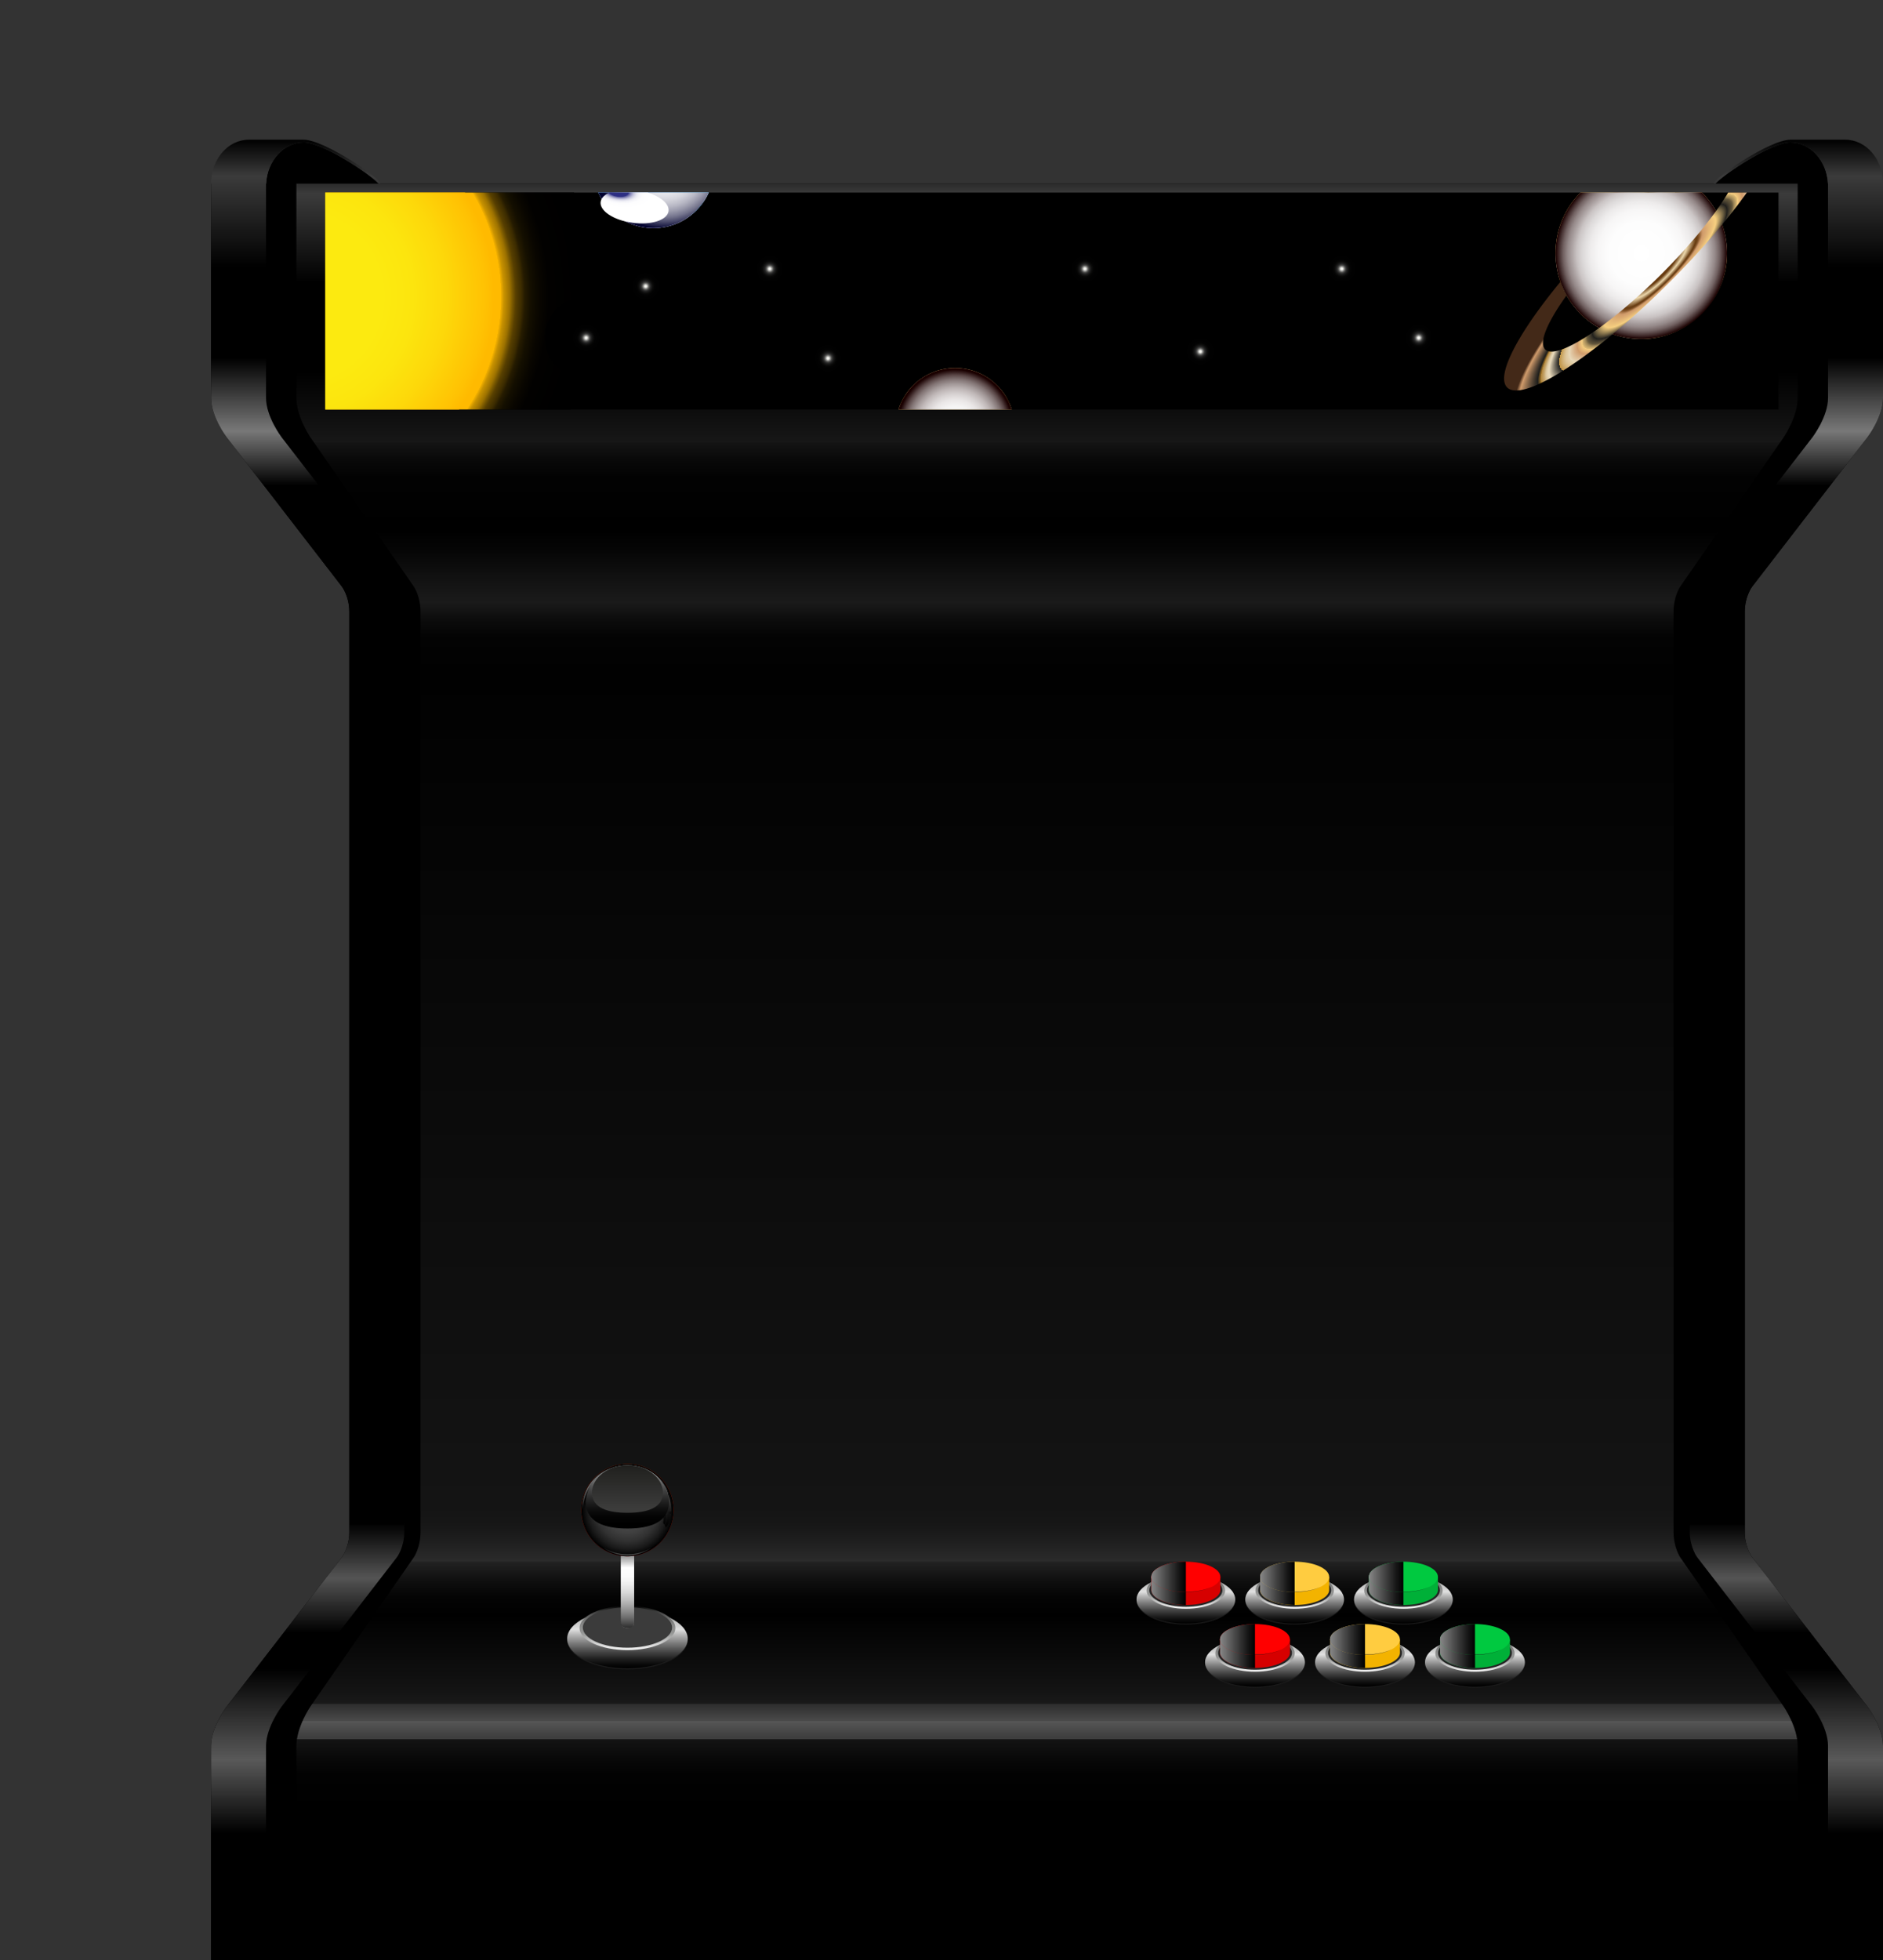 <svg xmlns="http://www.w3.org/2000/svg" xmlns:xlink="http://www.w3.org/1999/xlink" viewBox="0 0 2586.99 2691.84"><rect x="0" y="0" width="2586.99" height="2691.84" fill="#333333" stroke="none"/><defs><style>.cls-1{isolation:isolate;}.cls-2{fill:url(#linear-gradient);}.cls-3{fill:url(#linear-gradient-2);}.cls-4{fill:url(#linear-gradient-3);}.cls-5{clip-path:url(#clip-path);}.cls-6{fill:url(#linear-gradient-4);}.cls-10,.cls-13,.cls-14,.cls-15,.cls-68,.cls-7,.cls-8{mix-blend-mode:multiply;}.cls-7{fill:url(#radial-gradient);}.cls-8{fill:url(#radial-gradient-2);}.cls-9{fill:url(#linear-gradient-5);}.cls-10{fill:url(#radial-gradient-3);}.cls-11{fill:url(#radial-gradient-4);}.cls-12{fill:url(#linear-gradient-6);}.cls-13{fill:url(#linear-gradient-7);}.cls-14{fill:url(#radial-gradient-5);}.cls-15{fill:url(#radial-gradient-6);}.cls-16,.cls-31,.cls-33,.cls-34,.cls-38,.cls-40,.cls-41,.cls-45,.cls-47,.cls-48,.cls-51,.cls-52,.cls-53,.cls-56,.cls-57,.cls-58,.cls-61,.cls-62,.cls-63,.cls-71,.cls-72,.cls-73,.cls-82,.cls-83,.cls-84,.cls-85{mix-blend-mode:screen;}.cls-16{fill:url(#radial-gradient-7);}.cls-17{fill:url(#radial-gradient-8);}.cls-18{fill:url(#radial-gradient-9);}.cls-19{fill:url(#radial-gradient-10);}.cls-20{fill:url(#radial-gradient-11);}.cls-21{fill:url(#radial-gradient-12);}.cls-22{fill:url(#radial-gradient-13);}.cls-23{fill:url(#radial-gradient-14);}.cls-24{fill:url(#radial-gradient-15);}.cls-25{fill:url(#radial-gradient-16);}.cls-26{fill:#1c1c1c;}.cls-27{fill:url(#linear-gradient-8);}.cls-28{fill:url(#linear-gradient-9);}.cls-29{fill:#242424;}.cls-30{fill:#00b038;}.cls-31{fill:url(#linear-gradient-10);}.cls-32{fill:#00c940;}.cls-33{fill:url(#linear-gradient-11);}.cls-34{fill:url(#linear-gradient-12);}.cls-35{fill:url(#linear-gradient-13);}.cls-36{fill:url(#linear-gradient-14);}.cls-37{fill:#f3b300;}.cls-38{fill:url(#linear-gradient-15);}.cls-39{fill:#ffcc40;}.cls-40{fill:url(#linear-gradient-16);}.cls-41{fill:url(#linear-gradient-17);}.cls-42{fill:url(#linear-gradient-18);}.cls-43{fill:url(#linear-gradient-19);}.cls-44{fill:#d60000;}.cls-45{fill:url(#linear-gradient-20);}.cls-46{fill:red;}.cls-47{fill:url(#linear-gradient-21);}.cls-48{fill:url(#linear-gradient-22);}.cls-49{fill:url(#linear-gradient-23);}.cls-50{fill:url(#linear-gradient-24);}.cls-51{fill:url(#linear-gradient-25);}.cls-52{fill:url(#linear-gradient-26);}.cls-53{fill:url(#linear-gradient-27);}.cls-54{fill:url(#linear-gradient-28);}.cls-55{fill:url(#linear-gradient-29);}.cls-56{fill:url(#linear-gradient-30);}.cls-57{fill:url(#linear-gradient-31);}.cls-58{fill:url(#linear-gradient-32);}.cls-59{fill:url(#linear-gradient-33);}.cls-60{fill:url(#linear-gradient-34);}.cls-61{fill:url(#linear-gradient-35);}.cls-62{fill:url(#linear-gradient-36);}.cls-63{fill:url(#linear-gradient-37);}.cls-64{fill:url(#linear-gradient-38);}.cls-65{fill:url(#linear-gradient-39);}.cls-66{fill:#3b3b3b;}.cls-67{fill:url(#linear-gradient-40);}.cls-68{fill:url(#linear-gradient-41);}.cls-69{fill:url(#linear-gradient-42);}.cls-70{mix-blend-mode:overlay;fill:url(#radial-gradient-17);}.cls-71{fill:url(#radial-gradient-18);}.cls-72{fill:url(#radial-gradient-19);}.cls-74{fill:url(#linear-gradient-43);}.cls-75{fill:url(#linear-gradient-44);}.cls-76{fill:url(#linear-gradient-45);}.cls-77{fill:url(#linear-gradient-46);}.cls-78{fill:url(#linear-gradient-47);}.cls-79{fill:url(#linear-gradient-48);}.cls-80{fill:url(#linear-gradient-49);}.cls-81{fill:url(#linear-gradient-50);}.cls-82{fill:url(#radial-gradient-20);}.cls-83{fill:url(#radial-gradient-21);}.cls-84{fill:url(#linear-gradient-51);}.cls-85{fill:url(#linear-gradient-52);}</style><linearGradient id="linear-gradient" x1="132.7" y1="2499.97" x2="132.7" gradientUnits="userSpaceOnUse"><stop offset="0.07"/><stop offset="0.11" stop-color="#595959"/><stop offset="0.16"/><stop offset="0.18"/><stop offset="0.21" stop-color="#545454"/><stop offset="0.24"/><stop offset="0.81"/><stop offset="0.84" stop-color="#787878"/><stop offset="0.88"/><stop offset="0.93"/><stop offset="0.98" stop-color="#3b3b3b"/><stop offset="1"/></linearGradient><linearGradient id="linear-gradient-2" x1="2164.29" y1="2499.97" x2="2164.29" xlink:href="#linear-gradient"/><linearGradient id="linear-gradient-3" x1="1148.5" y1="2464.72" x2="1148.5" y2="25.02" gradientUnits="userSpaceOnUse"><stop offset="0.07"/><stop offset="0.09" stop-color="#020202"/><stop offset="0.1" stop-color="#090909"/><stop offset="0.11" stop-color="#141414"/><stop offset="0.11" stop-color="#252525"/><stop offset="0.11" stop-color="#3b3b3b"/><stop offset="0.12" stop-color="#565656"/><stop offset="0.12" stop-color="#595959"/><stop offset="0.12" stop-color="#4b4b4b"/><stop offset="0.13" stop-color="#2c2c2c"/><stop offset="0.13" stop-color="#191919"/><stop offset="0.14" stop-color="#121212"/><stop offset="0.18"/><stop offset="0.19" stop-color="#040404"/><stop offset="0.2" stop-color="#101010"/><stop offset="0.21" stop-color="#232323"/><stop offset="0.21" stop-color="#2b2b2b"/><stop offset="0.22" stop-color="#202020"/><stop offset="0.23" stop-color="#171717"/><stop offset="0.24" stop-color="#141414"/><stop offset="0.71" stop-color="#010101"/><stop offset="0.73" stop-color="#030303"/><stop offset="0.74" stop-color="#0c0c0c"/><stop offset="0.75" stop-color="#1a1a1a"/><stop offset="0.76" stop-color="#141414"/><stop offset="0.78" stop-color="#050505"/><stop offset="0.79"/><stop offset="0.82" stop-color="#020202"/><stop offset="0.83" stop-color="#090909"/><stop offset="0.84" stop-color="#141414"/><stop offset="0.84" stop-color="#171717"/><stop offset="0.88"/><stop offset="0.93"/><stop offset="0.98" stop-color="#3b3b3b"/><stop offset="1"/></linearGradient><clipPath id="clip-path" transform="translate(289.99 191.87)"><rect x="156.87" y="72.57" width="1996.54" height="297.85"/></clipPath><linearGradient id="linear-gradient-4" x1="1022.24" y1="476.6" x2="1022.24" y2="313.43" gradientUnits="userSpaceOnUse"><stop offset="0"/><stop offset="0.12" stop-color="#f6cf80"/><stop offset="0.16" stop-color="#a67727"/><stop offset="0.18" stop-color="#ae8030"/><stop offset="0.2" stop-color="#c49848"/><stop offset="0.23" stop-color="#e7bf70"/><stop offset="0.24" stop-color="#f6cf80"/><stop offset="0.35" stop-color="#d09b6b"/><stop offset="0.47" stop-color="#f6cf80"/><stop offset="0.55" stop-color="#d09b6b"/><stop offset="0.61" stop-color="#bf9343"/><stop offset="0.68" stop-color="#f6cf80"/><stop offset="0.72" stop-color="#a67727"/><stop offset="0.79" stop-color="#f6cf80"/><stop offset="0.88" stop-color="#d09b6b"/><stop offset="1" stop-color="#f6cf80"/></linearGradient><radialGradient id="radial-gradient" cx="1022.24" cy="395.02" r="81.59" gradientUnits="userSpaceOnUse"><stop offset="0" stop-color="#fff"/><stop offset="0.23" stop-color="#fdfdfd"/><stop offset="0.36" stop-color="#f5f4f4"/><stop offset="0.47" stop-color="#e9e6e6"/><stop offset="0.56" stop-color="#d7d2d2"/><stop offset="0.65" stop-color="#c0b8b8"/><stop offset="0.73" stop-color="#a39999"/><stop offset="0.81" stop-color="#817373"/><stop offset="0.88" stop-color="#5a4747"/><stop offset="0.94" stop-color="#2e1717"/><stop offset="0.97" stop-color="#1a0000"/></radialGradient><radialGradient id="radial-gradient-2" cx="1255.9" cy="-3733.07" r="46.05" gradientTransform="matrix(1, -0.05, 0.02, 0.48, -108.89, 2268.89)" gradientUnits="userSpaceOnUse"><stop offset="0.3" stop-color="#916300"/><stop offset="0.31" stop-color="#956909"/><stop offset="0.34" stop-color="#a98537"/><stop offset="0.37" stop-color="#bb9f62"/><stop offset="0.4" stop-color="#ccb688"/><stop offset="0.44" stop-color="#dacaa8"/><stop offset="0.48" stop-color="#e5dbc4"/><stop offset="0.53" stop-color="#efe8da"/><stop offset="0.58" stop-color="#f6f2eb"/><stop offset="0.65" stop-color="#fbfaf6"/><stop offset="0.74" stop-color="#fefefd"/><stop offset="1" stop-color="#fff"/></radialGradient><linearGradient id="linear-gradient-5" x1="3792.66" y1="4590.28" x2="3792.66" y2="4354.56" gradientTransform="translate(-3879.31 -324.84) rotate(-45)" gradientUnits="userSpaceOnUse"><stop offset="0"/><stop offset="0.1" stop-color="#f6cf80"/><stop offset="0.16" stop-color="#ecd7ac"/><stop offset="0.22" stop-color="#e8d9ba"/><stop offset="0.23" stop-color="#e5d2b1"/><stop offset="0.24" stop-color="#debf99"/><stop offset="0.26" stop-color="#d2a071"/><stop offset="0.26" stop-color="#d09b6b"/><stop offset="0.34" stop-color="#f6cf80"/><stop offset="0.41" stop-color="#e8d9ba"/><stop offset="0.42" stop-color="#ead7b1"/><stop offset="0.45" stop-color="#f0d399"/><stop offset="0.47" stop-color="#f6cf80"/><stop offset="0.5" stop-color="#d09b6b"/><stop offset="0.55" stop-color="#e8d9ba"/><stop offset="0.55" stop-color="#e5d4b1"/><stop offset="0.57" stop-color="#ddc599"/><stop offset="0.59" stop-color="#cfae71"/><stop offset="0.61" stop-color="#bf9343"/><stop offset="0.61" stop-color="#f6cf80"/><stop offset="0.67" stop-color="#e8d9ba"/><stop offset="0.68" stop-color="#e4d3b1"/><stop offset="0.69" stop-color="#d9c399"/><stop offset="0.7" stop-color="#c7a871"/><stop offset="0.72" stop-color="#af843a"/><stop offset="0.72" stop-color="#a67727"/><stop offset="0.74" stop-color="#f6cf80"/><stop offset="0.8" stop-color="#e8d9ba"/><stop offset="0.81" stop-color="#e5d2b1"/><stop offset="0.83" stop-color="#debf99"/><stop offset="0.85" stop-color="#d2a071"/><stop offset="0.85" stop-color="#d09b6b"/><stop offset="0.88" stop-color="#f6cf80"/></linearGradient><radialGradient id="radial-gradient-3" cx="3792.66" cy="4472.42" r="117.86" gradientTransform="translate(-3879.31 -324.84) rotate(-45)" gradientUnits="userSpaceOnUse"><stop offset="0" stop-color="#fff"/><stop offset="0.37" stop-color="#fdfdfd"/><stop offset="0.51" stop-color="#f7f6f6"/><stop offset="0.6" stop-color="#edebeb"/><stop offset="0.68" stop-color="#dddada"/><stop offset="0.75" stop-color="#cac4c4"/><stop offset="0.8" stop-color="#b1a8a8"/><stop offset="0.86" stop-color="#948888"/><stop offset="0.91" stop-color="#726262"/><stop offset="0.95" stop-color="#4b3737"/><stop offset="0.99" stop-color="#220909"/><stop offset="1" stop-color="#1a0000"/></radialGradient><radialGradient id="radial-gradient-4" cx="3792.66" cy="42821.19" r="312.25" gradientTransform="translate(-7655.78 -4101.32) rotate(-45) scale(1 0.23)" gradientUnits="userSpaceOnUse"><stop offset="0.1" stop-color="#683c11"/><stop offset="0.16" stop-color="#ecd7ac"/><stop offset="0.22" stop-color="#683c11"/><stop offset="0.23" stop-color="#714419"/><stop offset="0.24" stop-color="#895a2e"/><stop offset="0.25" stop-color="#b17e50"/><stop offset="0.26" stop-color="#d09b6b"/><stop offset="0.34" stop-color="#f6cf80"/><stop offset="0.41" stop-color="#1d1d1b"/><stop offset="0.41" stop-color="#26241f"/><stop offset="0.42" stop-color="#3e382b"/><stop offset="0.44" stop-color="#66593d"/><stop offset="0.45" stop-color="#9d8657"/><stop offset="0.47" stop-color="#e3bf77"/><stop offset="0.47" stop-color="#f6cf80"/><stop offset="0.5" stop-color="#d09b6b"/><stop offset="0.55" stop-color="#e8d9ba"/><stop offset="0.55" stop-color="#e5d4b1"/><stop offset="0.57" stop-color="#ddc599"/><stop offset="0.59" stop-color="#cfae71"/><stop offset="0.61" stop-color="#bf9343"/><stop offset="0.61" stop-color="#1d1d1b"/><stop offset="0.67" stop-color="#e8d9ba"/><stop offset="0.68" stop-color="#e4d3b1"/><stop offset="0.69" stop-color="#d9c399"/><stop offset="0.7" stop-color="#c7a871"/><stop offset="0.72" stop-color="#af843a"/><stop offset="0.72" stop-color="#a67727"/><stop offset="0.74" stop-color="#1d1d1b"/><stop offset="0.85" stop-color="#d09b6b"/><stop offset="0.88" stop-color="#432918"/></radialGradient><linearGradient id="linear-gradient-6" x1="524.44" y1="37.96" x2="691.24" y2="37.96" gradientUnits="userSpaceOnUse"><stop offset="0" stop-color="#94ceeb"/><stop offset="0.16" stop-color="#946beb"/><stop offset="1" stop-color="#7dc3ff"/></linearGradient><linearGradient id="linear-gradient-7" x1="607.84" y1="121.35" x2="607.84" y2="-45.44" gradientUnits="userSpaceOnUse"><stop offset="0.08" stop-color="#fff"/><stop offset="0.18" stop-color="#009fe3"/><stop offset="0.24" stop-color="#fff"/><stop offset="0.34" stop-color="#009fe3"/><stop offset="0.39" stop-color="#fff"/><stop offset="0.44" stop-color="#009fe3"/><stop offset="0.51" stop-color="#fff"/><stop offset="0.61" stop-color="#009fe3"/><stop offset="0.68" stop-color="#fff"/><stop offset="0.76" stop-color="#009fe3"/><stop offset="0.84" stop-color="#fff"/><stop offset="0.9" stop-color="#009fe3"/><stop offset="1" stop-color="#7dc3ff"/></linearGradient><radialGradient id="radial-gradient-5" cx="622.19" cy="30.13" r="92.35" gradientUnits="userSpaceOnUse"><stop offset="0" stop-color="#fff"/><stop offset="0.24" stop-color="#fdfdfd"/><stop offset="0.37" stop-color="#f4f4f6"/><stop offset="0.48" stop-color="#e6e6eb"/><stop offset="0.58" stop-color="#d2d2da"/><stop offset="0.67" stop-color="#b8b8c5"/><stop offset="0.75" stop-color="#9999ab"/><stop offset="0.83" stop-color="#73738c"/><stop offset="0.9" stop-color="#474768"/><stop offset="0.97" stop-color="#171741"/><stop offset="1" stop-color="#00002e"/></radialGradient><radialGradient id="radial-gradient-6" cx="-81.56" cy="-4641.83" r="47.08" gradientTransform="matrix(0.99, 0.14, -0.06, 0.48, 361.41, 2310.36)" gradientUnits="userSpaceOnUse"><stop offset="0.3" stop-color="#2d2e83"/><stop offset="0.31" stop-color="#393a8a"/><stop offset="0.34" stop-color="#6263a2"/><stop offset="0.38" stop-color="#8889b9"/><stop offset="0.42" stop-color="#a8a9cc"/><stop offset="0.46" stop-color="#c4c4dc"/><stop offset="0.51" stop-color="#dadae9"/><stop offset="0.56" stop-color="#ebebf3"/><stop offset="0.63" stop-color="#f6f6fa"/><stop offset="0.73" stop-color="#fdfdfe"/><stop offset="1" stop-color="#fff"/></radialGradient><radialGradient id="radial-gradient-7" cx="117.23" cy="215.35" r="407.22" gradientTransform="translate(186.61 -19.82) rotate(45)" gradientUnits="userSpaceOnUse"><stop offset="0.69" stop-color="#ffba00"/><stop offset="0.69" stop-color="#f6b300"/><stop offset="0.7" stop-color="#c89200"/><stop offset="0.72" stop-color="#9d7200"/><stop offset="0.73" stop-color="#775700"/><stop offset="0.74" stop-color="#573f00"/><stop offset="0.76" stop-color="#3b2b00"/><stop offset="0.77" stop-color="#251b00"/><stop offset="0.79" stop-color="#140f00"/><stop offset="0.82" stop-color="#090600"/><stop offset="0.85" stop-color="#020100"/><stop offset="0.95"/></radialGradient><radialGradient id="radial-gradient-8" cx="117.23" cy="215.34" r="271.99" gradientTransform="translate(186.61 -19.82) rotate(45)" gradientUnits="userSpaceOnUse"><stop offset="0.43" stop-color="#fcea10"/><stop offset="0.59" stop-color="#fce50e"/><stop offset="0.76" stop-color="#fdd80a"/><stop offset="0.95" stop-color="#ffc203"/><stop offset="1" stop-color="#ffba00"/></radialGradient><radialGradient id="radial-gradient-9" cx="515.28" cy="272.1" r="56.75" gradientUnits="userSpaceOnUse"><stop offset="0.02" stop-color="#f2f2ed"/><stop offset="0.04" stop-color="#c6c6c2"/><stop offset="0.05" stop-color="#9d9d9a"/><stop offset="0.07" stop-color="#777775"/><stop offset="0.08" stop-color="#575755"/><stop offset="0.1" stop-color="#3b3b3a"/><stop offset="0.12" stop-color="#252525"/><stop offset="0.15" stop-color="#141414"/><stop offset="0.18" stop-color="#090908"/><stop offset="0.22" stop-color="#020202"/><stop offset="0.35"/></radialGradient><radialGradient id="radial-gradient-10" cx="1200.57" cy="177.33" r="56.75" xlink:href="#radial-gradient-9"/><radialGradient id="radial-gradient-11" cx="1553.44" cy="177.33" r="56.76" xlink:href="#radial-gradient-9"/><radialGradient id="radial-gradient-12" cx="847.69" cy="300.07" r="56.75" gradientTransform="translate(949.31 -593.41) rotate(77)" xlink:href="#radial-gradient-9"/><radialGradient id="radial-gradient-13" cx="1359.1" cy="290.84" r="56.75" xlink:href="#radial-gradient-9"/><radialGradient id="radial-gradient-14" cx="767.58" cy="177.33" r="56.75" xlink:href="#radial-gradient-9"/><radialGradient id="radial-gradient-15" cx="597.11" cy="201.19" r="56.75" gradientTransform="translate(663.94 -425.35) rotate(77.47)" xlink:href="#radial-gradient-9"/><radialGradient id="radial-gradient-16" cx="1659.13" cy="272.1" r="56.75" xlink:href="#radial-gradient-9"/><linearGradient id="linear-gradient-8" x1="1638.1" y1="2037.85" x2="1638.1" y2="1971.33" gradientUnits="userSpaceOnUse"><stop offset="0"/><stop offset="0.06" stop-color="#080808"/><stop offset="0.16" stop-color="#1f1f1f"/><stop offset="0.28" stop-color="#454545"/><stop offset="0.42" stop-color="#797979"/><stop offset="0.58" stop-color="#bbb"/><stop offset="0.66" stop-color="#e0e0e0"/><stop offset="1" stop-color="#939493"/></linearGradient><linearGradient id="linear-gradient-9" x1="1638.1" y1="2017.32" x2="1638.1" y2="1967.6" gradientUnits="userSpaceOnUse"><stop offset="0" stop-color="#f6f6f6"/><stop offset="0.39" stop-color="#939493"/><stop offset="0.5" stop-color="#8f908f"/><stop offset="0.6" stop-color="#848584"/><stop offset="0.7" stop-color="#717271"/><stop offset="0.79" stop-color="#575757"/><stop offset="0.89" stop-color="#343534"/><stop offset="0.98" stop-color="#0b0b0b"/><stop offset="1"/></linearGradient><linearGradient id="linear-gradient-10" x1="1590.68" y1="1991.31" x2="1638.11" y2="1991.31" gradientUnits="userSpaceOnUse"><stop offset="0" stop-color="#878787"/><stop offset="0.42" stop-color="#494949"/><stop offset="0.81" stop-color="#141414"/><stop offset="1"/></linearGradient><linearGradient id="linear-gradient-11" x1="1590.68" y1="1976.93" x2="1674.18" y2="1976.93" gradientUnits="userSpaceOnUse"><stop offset="0" stop-color="#878787"/><stop offset="0.39" stop-color="#1d1d1b"/><stop offset="0.62" stop-color="#191918"/><stop offset="0.84" stop-color="#0e0e0d"/><stop offset="1"/></linearGradient><linearGradient id="linear-gradient-12" x1="1590.68" y1="1973.51" x2="1638.11" y2="1973.51" xlink:href="#linear-gradient-10"/><linearGradient id="linear-gradient-13" x1="1488.67" y1="2037.85" x2="1488.67" y2="1971.33" xlink:href="#linear-gradient-8"/><linearGradient id="linear-gradient-14" x1="1488.67" y1="2017.32" x2="1488.67" y2="1967.6" xlink:href="#linear-gradient-9"/><linearGradient id="linear-gradient-15" x1="1441.25" y1="1991.31" x2="1488.68" y2="1991.31" xlink:href="#linear-gradient-10"/><linearGradient id="linear-gradient-16" x1="1441.25" y1="1976.93" x2="1524.75" y2="1976.93" xlink:href="#linear-gradient-11"/><linearGradient id="linear-gradient-17" x1="1441.25" y1="1973.51" x2="1488.68" y2="1973.51" xlink:href="#linear-gradient-10"/><linearGradient id="linear-gradient-18" x1="1339.25" y1="2037.85" x2="1339.25" y2="1971.33" xlink:href="#linear-gradient-8"/><linearGradient id="linear-gradient-19" x1="1339.24" y1="2017.32" x2="1339.24" y2="1967.6" xlink:href="#linear-gradient-9"/><linearGradient id="linear-gradient-20" x1="1291.82" y1="1991.31" x2="1339.25" y2="1991.31" xlink:href="#linear-gradient-10"/><linearGradient id="linear-gradient-21" x1="1291.82" y1="1976.93" x2="1375.33" y2="1976.93" xlink:href="#linear-gradient-11"/><linearGradient id="linear-gradient-22" x1="1291.82" y1="1973.51" x2="1339.25" y2="1973.51" xlink:href="#linear-gradient-10"/><linearGradient id="linear-gradient-23" x1="1736.45" y1="2124.52" x2="1736.45" y2="2057.24" xlink:href="#linear-gradient-8"/><linearGradient id="linear-gradient-24" x1="2026.44" y1="2295.62" x2="2026.44" y2="2245.34" xlink:href="#linear-gradient-9"/><linearGradient id="linear-gradient-25" x1="1688.49" y1="2077.45" x2="1736.45" y2="2077.45" xlink:href="#linear-gradient-10"/><linearGradient id="linear-gradient-26" x1="1688.49" y1="2062.9" x2="1772.94" y2="2062.9" xlink:href="#linear-gradient-11"/><linearGradient id="linear-gradient-27" x1="1688.49" y1="2059.44" x2="1736.45" y2="2059.44" xlink:href="#linear-gradient-10"/><linearGradient id="linear-gradient-28" x1="1585.32" y1="2124.52" x2="1585.32" y2="2057.24" xlink:href="#linear-gradient-8"/><linearGradient id="linear-gradient-29" x1="1875.31" y1="2295.62" x2="1875.31" y2="2245.34" xlink:href="#linear-gradient-9"/><linearGradient id="linear-gradient-30" x1="1537.36" y1="2077.45" x2="1585.32" y2="2077.45" xlink:href="#linear-gradient-10"/><linearGradient id="linear-gradient-31" x1="1537.36" y1="2062.9" x2="1621.81" y2="2062.9" xlink:href="#linear-gradient-11"/><linearGradient id="linear-gradient-32" x1="1537.36" y1="2059.44" x2="1585.32" y2="2059.44" xlink:href="#linear-gradient-10"/><linearGradient id="linear-gradient-33" x1="1434.19" y1="2124.52" x2="1434.19" y2="2057.24" xlink:href="#linear-gradient-8"/><linearGradient id="linear-gradient-34" x1="1434.2" y1="2103.75" x2="1434.2" y2="2053.47" xlink:href="#linear-gradient-9"/><linearGradient id="linear-gradient-35" x1="1386.23" y1="2077.45" x2="1434.19" y2="2077.45" xlink:href="#linear-gradient-10"/><linearGradient id="linear-gradient-36" x1="1386.23" y1="2062.9" x2="1470.68" y2="2062.9" xlink:href="#linear-gradient-11"/><linearGradient id="linear-gradient-37" x1="1386.23" y1="2059.44" x2="1434.19" y2="2059.44" xlink:href="#linear-gradient-10"/><linearGradient id="linear-gradient-38" x1="572.04" y1="2099.19" x2="572.04" y2="2017.93" xlink:href="#linear-gradient-8"/><linearGradient id="linear-gradient-39" x1="572.04" y1="2074.1" x2="572.04" y2="2013.38" xlink:href="#linear-gradient-9"/><linearGradient id="linear-gradient-40" x1="562.84" y1="1986.17" x2="581.23" y2="1986.17" gradientUnits="userSpaceOnUse"><stop offset="0"/><stop offset="0" stop-color="#040404"/><stop offset="0.06" stop-color="#383838"/><stop offset="0.11" stop-color="#656565"/><stop offset="0.17" stop-color="#8a8a8a"/><stop offset="0.22" stop-color="#a7a7a7"/><stop offset="0.28" stop-color="#bcbcbc"/><stop offset="0.33" stop-color="#c8c8c8"/><stop offset="0.38" stop-color="#ccc"/><stop offset="0.82" stop-color="#2f2f2f"/><stop offset="1" stop-color="#878787"/></linearGradient><linearGradient id="linear-gradient-41" x1="572.04" y1="2043.74" x2="572.04" y2="1928.6" gradientUnits="userSpaceOnUse"><stop offset="0" stop-color="#292929"/><stop offset="0.02" stop-color="#373737"/><stop offset="0.12" stop-color="#6b6b6b"/><stop offset="0.23" stop-color="#989898"/><stop offset="0.33" stop-color="#bdbdbd"/><stop offset="0.43" stop-color="#dadada"/><stop offset="0.53" stop-color="#efefef"/><stop offset="0.62" stop-color="#fbfbfb"/><stop offset="0.72" stop-color="#fff"/><stop offset="1" stop-color="#292929"/></linearGradient><linearGradient id="linear-gradient-42" x1="572.04" y1="1945.19" x2="572.04" y2="1818.31" gradientUnits="userSpaceOnUse"><stop offset="0" stop-color="#940000"/><stop offset="0.01" stop-color="#960100"/><stop offset="0.23" stop-color="#b31300"/><stop offset="0.45" stop-color="#c81f00"/><stop offset="0.67" stop-color="#d52600"/><stop offset="0.87" stop-color="#d92900"/><stop offset="1" stop-color="#cc3b13"/></linearGradient><radialGradient id="radial-gradient-17" cx="572.04" cy="1881.75" r="63.44" gradientUnits="userSpaceOnUse"><stop offset="0" stop-color="#4d4d4d"/><stop offset="0.28" stop-color="#4a4a4a"/><stop offset="0.49" stop-color="#404040"/><stop offset="0.68" stop-color="#303030"/><stop offset="0.85" stop-color="#1a1a1a"/><stop offset="1"/></radialGradient><radialGradient id="radial-gradient-18" cx="572.04" cy="1932.89" r="33.96" gradientUnits="userSpaceOnUse"><stop offset="0" stop-color="#575756"/><stop offset="0.19" stop-color="#525251"/><stop offset="0.42" stop-color="#444443"/><stop offset="0.67" stop-color="#2c2c2c"/><stop offset="0.92" stop-color="#0b0b0b"/><stop offset="1"/></radialGradient><radialGradient id="radial-gradient-19" cx="2478.91" cy="2266.1" r="33.96" gradientTransform="translate(3783.51 1023.1) rotate(123.26)" gradientUnits="userSpaceOnUse"><stop offset="0" stop-color="#878787"/><stop offset="0.15" stop-color="#828282"/><stop offset="0.33" stop-color="#747474"/><stop offset="0.52" stop-color="#5c5c5c"/><stop offset="0.72" stop-color="#3b3b3b"/><stop offset="0.93" stop-color="#111"/><stop offset="1"/></radialGradient><linearGradient id="linear-gradient-43" x1="627.6" y1="1908.23" x2="627.6" y2="1859.64" gradientUnits="userSpaceOnUse"><stop offset="0"/><stop offset="0.2" stop-color="#040404"/><stop offset="0.42" stop-color="#111"/><stop offset="0.65" stop-color="#272727"/><stop offset="0.88" stop-color="#454544"/><stop offset="1" stop-color="#575756"/></linearGradient><linearGradient id="linear-gradient-44" x1="627.44" y1="1908.23" x2="627.44" y2="1859.64" xlink:href="#linear-gradient-43"/><linearGradient id="linear-gradient-45" x1="621.31" y1="1908.22" x2="621.31" y2="1859.64" xlink:href="#linear-gradient-43"/><linearGradient id="linear-gradient-46" x1="623.61" y1="1908.24" x2="623.61" y2="1859.63" xlink:href="#linear-gradient-43"/><linearGradient id="linear-gradient-47" x1="497.42" y1="1976.28" x2="497.42" y2="1947.05" gradientTransform="matrix(-0.92, -0.82, -0.93, 1.06, 2819.12, 174.44)" gradientUnits="userSpaceOnUse"><stop offset="0"/><stop offset="0.53" stop-color="#787878"/><stop offset="1" stop-color="#e0e0e0"/></linearGradient><linearGradient id="linear-gradient-48" x1="497.33" y1="1976.28" x2="497.33" y2="1947.06" xlink:href="#linear-gradient-47"/><linearGradient id="linear-gradient-49" x1="493.64" y1="1976.28" x2="493.64" y2="1947.06" xlink:href="#linear-gradient-47"/><linearGradient id="linear-gradient-50" x1="495.02" y1="1976.28" x2="495.02" y2="1947.07" xlink:href="#linear-gradient-47"/><radialGradient id="radial-gradient-20" cx="1027.75" cy="2172.74" r="31.29" gradientTransform="matrix(0.54, 0.38, -0.58, 0.81, 1248.13, -305.27)" gradientUnits="userSpaceOnUse"><stop offset="0" stop-color="#707070"/><stop offset="0" stop-color="#6f6f6f"/><stop offset="0.13" stop-color="#4d4d4d"/><stop offset="0.26" stop-color="#313131"/><stop offset="0.4" stop-color="#1b1b1b"/><stop offset="0.56" stop-color="#0c0c0c"/><stop offset="0.74" stop-color="#030303"/><stop offset="1"/></radialGradient><radialGradient id="radial-gradient-21" cx="-2278.75" cy="774.03" r="23.63" gradientTransform="matrix(0.35, -0.09, 0.19, 0.74, 1277, 1080.4)" gradientUnits="userSpaceOnUse"><stop offset="0" stop-color="#c2c2c2"/><stop offset="0.12" stop-color="#979797"/><stop offset="0.27" stop-color="#696969"/><stop offset="0.42" stop-color="#434343"/><stop offset="0.57" stop-color="#262626"/><stop offset="0.72" stop-color="#111"/><stop offset="0.86" stop-color="#040404"/><stop offset="1"/></radialGradient><linearGradient id="linear-gradient-51" x1="385.48" y1="2561.46" x2="385.48" y2="2432.3" gradientTransform="translate(238.21 185.04) scale(0.87 0.67)" gradientUnits="userSpaceOnUse"><stop offset="0"/><stop offset="0.13" stop-color="#040404"/><stop offset="0.26" stop-color="#111"/><stop offset="0.4" stop-color="#272727"/><stop offset="0.55" stop-color="#454545"/><stop offset="0.69" stop-color="#6d6d6d"/><stop offset="0.84" stop-color="#9c9c9c"/><stop offset="0.99" stop-color="#d4d4d4"/><stop offset="1" stop-color="#d8d8d8"/></linearGradient><linearGradient id="linear-gradient-52" x1="385.48" y1="2529.38" x2="385.48" y2="2432.3" gradientTransform="translate(238.21 185.04) scale(0.87 0.67)" gradientUnits="userSpaceOnUse"><stop offset="0" stop-color="#3c3c3b"/><stop offset="1" stop-color="#1d1d1b"/></linearGradient></defs><g class="cls-1"><g id="Layer_2" data-name="Layer 2"><g id="Layer_1-2" data-name="Layer 1"><path d="M2107.1,648.35c0-21.52,10.25-34.82,10.25-34.82L2275.61,408.6S2297,380.47,2297,354.52V60.26h-75.63c-1.63-31.57-24.11-56.59-51.61-56.59-25.56,0-89.82,42.5-103,56.59H230.27c-13.2-14.09-77.47-56.59-103-56.59-27.5,0-50,25-51.61,56.59H0V354.52c0,26,21.39,54.09,21.39,54.09L179.66,613.53s10.24,13.3,10.24,34.82v631.77h0v631.76c0,21.52-10.24,34.82-10.24,34.82L21.39,2151.62S0,2179.76,0,2205.71V2500H2297V2205.71c0-25.95-21.39-54.09-21.39-54.09L2117.35,1946.7s-10.25-13.3-10.25-34.82V648.35Z" transform="translate(289.99 191.87)"/><path class="cls-2" d="M265.41,1280.12V648.35c0-21.52-10.24-34.82-10.24-34.82L96.9,408.61s-21.39-28.14-21.39-54.09V60.26h.12C77.26,28.69,99.74,3.67,127.24,3.67c25.56,0,89.83,42.5,103,56.59h2.4C232.67,53.06,155.79,0,127.24,0H51.7C23.15,0,0,27,0,60.26V354.52c0,26,21.39,54.09,21.39,54.09L179.66,613.53s10.24,13.3,10.24,34.82v631.77h0v631.76c0,21.52-10.24,34.82-10.24,34.82L21.39,2151.62S0,2179.76,0,2205.71V2500H75.51V2205.71c0-25.95,21.39-54.09,21.39-54.09L255.17,1946.7s10.24-13.3,10.24-34.82V1280.12Z" transform="translate(289.99 191.87)"/><path class="cls-3" d="M2031.59,1280.12V648.35c0-21.52,10.25-34.82,10.25-34.82L2200.1,408.61s21.39-28.14,21.39-54.09V60.26h-.12c-1.63-31.57-24.11-56.59-51.61-56.59-25.56,0-89.83,42.5-103,56.59h-2.4c0-7.2,76.88-60.26,105.43-60.26h75.54c28.56,0,51.7,27,51.7,60.26V354.52c0,26-21.39,54.09-21.39,54.09L2117.35,613.53s-10.25,13.3-10.25,34.82v631.77h0v631.76c0,21.52,10.25,34.82,10.25,34.82l158.26,204.92s21.39,28.14,21.39,54.09V2500h-75.51V2205.71c0-25.95-21.39-54.09-21.39-54.09L2041.84,1946.7s-10.25-13.3-10.25-34.82V1280.12Z" transform="translate(289.99 191.87)"/><path class="cls-4" d="M2009.25,648.35c0-21.52,9.2-34.82,9.2-34.82L2160.57,408.6s19.2-28.13,19.2-54.08V60.26H117.23V354.52c0,26,19.2,54.09,19.2,54.09L278.55,613.53s9.2,13.3,9.2,34.82V1911.88c0,21.52-9.2,34.82-9.2,34.82L136.43,2151.62s-19.2,28.14-19.2,54.09V2500H2179.77V2205.71c0-25.95-19.2-54.09-19.2-54.09L2018.45,1946.7s-9.2-13.3-9.2-34.82V648.35Z" transform="translate(289.99 191.87)"/><rect x="446.86" y="264.44" width="1996.54" height="297.85"/><g class="cls-5"><path class="cls-6" d="M1103.83,395a81.59,81.59,0,1,1-81.59-81.59A81.59,81.59,0,0,1,1103.83,395Z" transform="translate(289.99 191.87)"/><path class="cls-7" d="M1103.83,395a81.59,81.59,0,1,1-81.59-81.59A81.59,81.59,0,0,1,1103.83,395Z" transform="translate(289.99 191.87)"/><path class="cls-8" d="M1106.89,417.43c.57,12.2-19.55,23.06-45,24.25s-46.47-7.71-47-19.9,19.55-23.06,44.95-24.26S1106.31,405.24,1106.89,417.43Z" transform="translate(289.99 191.87)"/><path class="cls-9" d="M2048.26,72.48a117.86,117.86,0,1,1-166.67,0A117.84,117.84,0,0,1,2048.26,72.48Z" transform="translate(289.99 191.87)"/><path class="cls-10" d="M2048.26,72.48a117.86,117.86,0,1,1-166.67,0A117.84,117.84,0,0,1,2048.26,72.48Z" transform="translate(289.99 191.87)"/><path class="cls-11" d="M2004.27,44.69a117.4,117.4,0,0,1,18.58,8.45c36.65-26.34,65.07-38.55,74.19-29.43,15.55,15.56-31,87.32-103.93,160.28s-144.73,119.5-160.29,103.94c-9.12-9.12,3.08-37.54,29.44-74.19a115.68,115.68,0,0,1-8.46-18.58c-58.14,70.42-89.17,129-73.17,145,21.7,21.71,121.82-43.21,223.6-145s166.7-201.9,145-223.61C2133.24-44.47,2074.69-13.45,2004.27,44.69Z" transform="translate(289.99 191.87)"/><path class="cls-12" d="M691.24,38a83.4,83.4,0,1,1-83.4-83.4A83.39,83.39,0,0,1,691.24,38Z" transform="translate(289.99 191.87)"/><path class="cls-13" d="M691.24,38a83.4,83.4,0,1,1-83.4-83.4A83.39,83.39,0,0,1,691.24,38Z" transform="translate(289.99 191.87)"/><path class="cls-14" d="M691.24,38a83.4,83.4,0,1,1-83.4-83.4A83.39,83.39,0,0,1,691.24,38Z" transform="translate(289.99 191.87)"/><path class="cls-15" d="M628.5,98.05c-1.69,12.36-23.94,19.54-49.7,16s-45.28-16.39-43.59-28.75,23.94-19.54,49.7-16S630.18,85.69,628.5,98.05Z" transform="translate(289.99 191.87)"/><circle class="cls-16" cx="117.23" cy="215.34" r="407.22" transform="translate(172.05 337.84) rotate(-45)"/><circle class="cls-17" cx="117.23" cy="215.34" r="271.99" transform="translate(172.05 337.84) rotate(-45)"/></g><path class="cls-18" d="M572,272.1a56.76,56.76,0,1,1-56.76-56.76A56.75,56.75,0,0,1,572,272.1Z" transform="translate(289.99 191.87)"/><path class="cls-19" d="M1257.32,177.33a56.76,56.76,0,1,1-56.75-56.76A56.75,56.75,0,0,1,1257.32,177.33Z" transform="translate(289.99 191.87)"/><path class="cls-20" d="M1610.2,177.33a56.76,56.76,0,1,1-56.77-56.76A56.76,56.76,0,0,1,1610.2,177.33Z" transform="translate(289.99 191.87)"/><circle class="cls-21" cx="847.69" cy="300.07" r="56.75" transform="translate(654.56 1250.36) rotate(-77)"/><path class="cls-22" d="M1415.86,290.84a56.76,56.76,0,1,1-56.75-56.76A56.75,56.75,0,0,1,1415.86,290.84Z" transform="translate(289.99 191.87)"/><path class="cls-23" d="M824.33,177.33a56.76,56.76,0,1,1-56.75-56.76A56.75,56.75,0,0,1,824.33,177.33Z" transform="translate(289.99 191.87)"/><circle class="cls-24" cx="597.11" cy="201.19" r="56.75" transform="translate(561.13 932.28) rotate(-77.47)"/><path class="cls-25" d="M1715.88,272.1a56.76,56.76,0,1,1-56.75-56.76A56.75,56.75,0,0,1,1715.88,272.1Z" transform="translate(289.99 191.87)"/><path class="cls-26" d="M1705.92,2005.78c0,18.37-30.36,33.26-67.81,33.26s-67.83-14.89-67.83-33.26,30.37-33.26,67.83-33.26S1705.92,1987.41,1705.92,2005.78Z" transform="translate(289.99 191.87)"/><path class="cls-27" d="M1705.92,2004.59c0,18.37-30.36,33.26-67.81,33.26s-67.83-14.89-67.83-33.26,30.37-33.26,67.83-33.26S1705.92,1986.22,1705.92,2004.59Z" transform="translate(289.99 191.87)"/><path class="cls-28" d="M1692,1992.46c0,13.73-24.12,24.86-53.86,24.86s-53.88-11.13-53.88-24.86,24.12-24.86,53.88-24.86S1692,1978.73,1692,1992.46Z" transform="translate(289.99 191.87)"/><path class="cls-29" d="M1688.29,1991.91c0,12.53-22.47,22.69-50.18,22.69s-50.19-10.16-50.19-22.69,22.47-22.68,50.19-22.68S1688.29,1979.38,1688.29,1991.91Z" transform="translate(289.99 191.87)"/><path class="cls-30" d="M1662.87,1973.51a101.42,101.42,0,0,0-49.53,0h-22.66v17.8c0,11.53,21.23,20.87,47.43,20.87s47.42-9.34,47.42-20.87v-17.8Z" transform="translate(289.99 191.87)"/><path class="cls-31" d="M1638.11,1970.44a96.41,96.41,0,0,0-24.77,3.07h-22.66v17.8c0,11.53,21.23,20.87,47.43,20.87Z" transform="translate(289.99 191.87)"/><path class="cls-32" d="M1685.53,1973.51c0,11.53-21.24,20.87-47.42,20.87s-47.43-9.34-47.43-20.87,21.23-20.87,47.43-20.87S1685.53,1962,1685.53,1973.51Z" transform="translate(289.99 191.87)"/><path class="cls-33" d="M1639.08,1993.89c-26.18,0-47.42-9.34-47.42-20.87,0-5.17,4.27-9.9,11.34-13.55-7.65,3.71-12.32,8.63-12.32,14,0,11.53,21.23,20.87,47.43,20.87,14.44,0,27.37-2.84,36.07-7.32C1665.51,1991.26,1653,1993.89,1639.08,1993.89Z" transform="translate(289.99 191.87)"/><path class="cls-34" d="M1638.11,1952.64c-26.2,0-47.43,9.35-47.43,20.87s21.23,20.87,47.43,20.87Z" transform="translate(289.99 191.87)"/><path class="cls-26" d="M1556.49,2005.78c0,18.37-30.36,33.26-67.81,33.26s-67.82-14.89-67.82-33.26,30.36-33.26,67.82-33.26S1556.49,1987.41,1556.49,2005.78Z" transform="translate(289.99 191.87)"/><path class="cls-35" d="M1556.49,2004.59c0,18.37-30.36,33.26-67.81,33.26s-67.82-14.89-67.82-33.26,30.36-33.26,67.82-33.26S1556.49,1986.22,1556.49,2004.59Z" transform="translate(289.99 191.87)"/><path class="cls-36" d="M1542.55,1992.46c0,13.73-24.12,24.86-53.87,24.86s-53.88-11.13-53.88-24.86,24.13-24.86,53.88-24.86S1542.55,1978.73,1542.55,1992.46Z" transform="translate(289.99 191.87)"/><path class="cls-29" d="M1538.87,1991.91c0,12.53-22.48,22.69-50.19,22.69s-50.19-10.16-50.19-22.69,22.47-22.68,50.19-22.68S1538.87,1979.38,1538.87,1991.91Z" transform="translate(289.99 191.87)"/><path class="cls-37" d="M1513.44,1973.51a101.42,101.42,0,0,0-49.53,0h-22.66v17.8c0,11.53,21.24,20.87,47.43,20.87s47.42-9.34,47.42-20.87v-17.8Z" transform="translate(289.99 191.87)"/><path class="cls-38" d="M1488.68,1970.44a96.47,96.47,0,0,0-24.77,3.07h-22.66v17.8c0,11.53,21.24,20.87,47.43,20.87Z" transform="translate(289.99 191.87)"/><path class="cls-39" d="M1536.1,1973.51c0,11.53-21.23,20.87-47.42,20.87s-47.43-9.34-47.43-20.87,21.24-20.87,47.43-20.87S1536.1,1962,1536.1,1973.51Z" transform="translate(289.99 191.87)"/><path class="cls-40" d="M1489.66,1993.89c-26.2,0-47.43-9.34-47.43-20.87,0-5.17,4.27-9.9,11.35-13.55-7.66,3.71-12.33,8.63-12.33,14,0,11.53,21.24,20.87,47.43,20.87,14.44,0,27.38-2.84,36.07-7.32C1516.08,1991.26,1503.57,1993.89,1489.66,1993.89Z" transform="translate(289.99 191.87)"/><path class="cls-41" d="M1488.68,1952.64c-26.19,0-47.43,9.35-47.43,20.87s21.24,20.87,47.43,20.87Z" transform="translate(289.99 191.87)"/><path class="cls-26" d="M1407.06,2005.78c0,18.37-30.36,33.26-67.81,33.26s-67.82-14.89-67.82-33.26,30.37-33.26,67.82-33.26S1407.06,1987.41,1407.06,2005.78Z" transform="translate(289.99 191.87)"/><path class="cls-42" d="M1407.06,2004.59c0,18.37-30.36,33.26-67.81,33.26s-67.82-14.89-67.82-33.26,30.37-33.26,67.82-33.26S1407.06,1986.22,1407.06,2004.59Z" transform="translate(289.99 191.87)"/><path class="cls-43" d="M1393.11,1992.46c0,13.73-24.11,24.86-53.86,24.86s-53.87-11.13-53.87-24.86,24.11-24.86,53.87-24.86S1393.11,1978.73,1393.11,1992.46Z" transform="translate(289.99 191.87)"/><path class="cls-29" d="M1389.43,1991.91c0,12.53-22.46,22.69-50.18,22.69s-50.19-10.16-50.19-22.69,22.47-22.68,50.19-22.68S1389.43,1979.38,1389.43,1991.91Z" transform="translate(289.99 191.87)"/><path class="cls-44" d="M1364,1973.51a101.46,101.46,0,0,0-49.54,0h-22.66v17.8c0,11.53,21.23,20.87,47.43,20.87s47.42-9.34,47.42-20.87v-17.8Z" transform="translate(289.99 191.87)"/><path class="cls-45" d="M1339.25,1970.44a96.53,96.53,0,0,0-24.77,3.07h-22.66v17.8c0,11.53,21.23,20.87,47.43,20.87Z" transform="translate(289.99 191.87)"/><path class="cls-46" d="M1386.67,1973.51c0,11.53-21.24,20.87-47.42,20.87s-47.43-9.34-47.43-20.87,21.23-20.87,47.43-20.87S1386.67,1962,1386.67,1973.51Z" transform="translate(289.99 191.87)"/><path class="cls-47" d="M1340.23,1993.89c-26.19,0-47.42-9.34-47.42-20.87,0-5.17,4.27-9.9,11.34-13.55-7.65,3.71-12.33,8.63-12.33,14,0,11.53,21.23,20.87,47.43,20.87,14.44,0,27.38-2.84,36.08-7.32C1366.65,1991.26,1354.14,1993.89,1340.23,1993.89Z" transform="translate(289.99 191.87)"/><path class="cls-48" d="M1339.25,1952.64c-26.2,0-47.43,9.35-47.43,20.87s21.23,20.87,47.43,20.87Z" transform="translate(289.99 191.87)"/><path class="cls-26" d="M1805,2092.07c0,18.59-30.71,33.65-68.59,33.65s-68.59-15.06-68.59-33.65,30.71-33.64,68.59-33.64S1805,2073.5,1805,2092.07Z" transform="translate(289.99 191.87)"/><path class="cls-49" d="M1805,2090.88c0,18.57-30.71,33.64-68.59,33.64s-68.59-15.07-68.59-33.64,30.71-33.64,68.59-33.64S1805,2072.29,1805,2090.88Z" transform="translate(289.99 191.87)"/><ellipse class="cls-50" cx="2026.44" cy="2270.48" rx="54.48" ry="25.14"/><ellipse class="cls-29" cx="2026.44" cy="2269.92" rx="50.76" ry="22.95"/><path class="cls-30" d="M1761.5,2059.45a102.44,102.44,0,0,0-50.1,0h-22.91v18c0,11.66,21.47,21.11,48,21.11s48-9.45,48-21.11v-18Z" transform="translate(289.99 191.87)"/><path class="cls-51" d="M1736.45,2056.34a97.26,97.26,0,0,0-25,3.11h-22.91v18c0,11.66,21.47,21.11,48,21.11Z" transform="translate(289.99 191.87)"/><path class="cls-32" d="M1784.41,2059.45c0,11.65-21.48,21.1-48,21.1s-48-9.45-48-21.1,21.47-21.12,48-21.12S1784.41,2047.78,1784.41,2059.45Z" transform="translate(289.99 191.87)"/><path class="cls-52" d="M1737.44,2080.06c-26.48,0-48-9.46-48-21.11,0-5.24,4.32-10,11.47-13.7-7.74,3.75-12.46,8.72-12.46,14.2,0,11.65,21.47,21.1,48,21.1,14.61,0,27.69-2.87,36.49-7.41C1764.17,2077.39,1751.51,2080.06,1737.44,2080.06Z" transform="translate(289.99 191.87)"/><path class="cls-53" d="M1736.45,2038.33c-26.49,0-48,9.45-48,21.12s21.47,21.1,48,21.1Z" transform="translate(289.99 191.87)"/><path class="cls-26" d="M1653.91,2092.07c0,18.59-30.71,33.65-68.59,33.65s-68.59-15.06-68.59-33.65,30.71-33.64,68.59-33.64S1653.91,2073.5,1653.91,2092.07Z" transform="translate(289.99 191.87)"/><path class="cls-54" d="M1653.91,2090.88c0,18.57-30.71,33.64-68.59,33.64s-68.59-15.07-68.59-33.64,30.71-33.64,68.59-33.64S1653.91,2072.29,1653.91,2090.88Z" transform="translate(289.99 191.87)"/><ellipse class="cls-55" cx="1875.31" cy="2270.48" rx="54.48" ry="25.14"/><ellipse class="cls-29" cx="1875.31" cy="2269.92" rx="50.76" ry="22.95"/><path class="cls-37" d="M1610.37,2059.45a102.44,102.44,0,0,0-50.1,0h-22.91v18c0,11.66,21.48,21.11,48,21.11s48-9.45,48-21.11v-18Z" transform="translate(289.99 191.87)"/><path class="cls-56" d="M1585.32,2056.34a97.26,97.26,0,0,0-25,3.11h-22.91v18c0,11.66,21.48,21.11,48,21.11Z" transform="translate(289.99 191.87)"/><path class="cls-39" d="M1633.29,2059.45c0,11.65-21.48,21.1-48,21.1s-48-9.45-48-21.1,21.48-21.12,48-21.12S1633.29,2047.78,1633.29,2059.45Z" transform="translate(289.99 191.87)"/><path class="cls-57" d="M1586.31,2080.06c-26.49,0-48-9.46-48-21.11,0-5.24,4.32-10,11.48-13.7-7.75,3.75-12.47,8.72-12.47,14.2,0,11.65,21.48,21.1,48,21.1,14.61,0,27.7-2.87,36.49-7.41C1613,2077.39,1600.39,2080.06,1586.31,2080.06Z" transform="translate(289.99 191.87)"/><path class="cls-58" d="M1585.32,2038.33c-26.48,0-48,9.45-48,21.12s21.48,21.1,48,21.1Z" transform="translate(289.99 191.87)"/><path class="cls-26" d="M1502.78,2092.07c0,18.59-30.71,33.65-68.59,33.65s-68.59-15.06-68.59-33.65,30.71-33.64,68.59-33.64S1502.78,2073.5,1502.78,2092.07Z" transform="translate(289.99 191.87)"/><path class="cls-59" d="M1502.78,2090.88c0,18.57-30.71,33.64-68.59,33.64s-68.59-15.07-68.59-33.64,30.71-33.64,68.59-33.64S1502.78,2072.29,1502.78,2090.88Z" transform="translate(289.99 191.87)"/><path class="cls-60" d="M1488.68,2078.61c0,13.88-24.39,25.14-54.49,25.14s-54.48-11.26-54.48-25.14,24.4-25.14,54.48-25.14S1488.68,2064.72,1488.68,2078.61Z" transform="translate(289.99 191.87)"/><path class="cls-29" d="M1485,2078.05c0,12.68-22.72,22.95-50.76,22.95s-50.76-10.27-50.76-22.95,22.73-23,50.76-23S1485,2065.38,1485,2078.05Z" transform="translate(289.99 191.87)"/><path class="cls-44" d="M1459.24,2059.45a102.44,102.44,0,0,0-50.1,0h-22.91v18c0,11.66,21.48,21.11,48,21.11s48-9.45,48-21.11v-18Z" transform="translate(289.99 191.87)"/><path class="cls-61" d="M1434.19,2056.34a97.26,97.26,0,0,0-25,3.11h-22.91v18c0,11.66,21.48,21.11,48,21.11Z" transform="translate(289.99 191.87)"/><path class="cls-46" d="M1482.16,2059.45c0,11.65-21.48,21.1-48,21.1s-48-9.45-48-21.1,21.48-21.12,48-21.12S1482.16,2047.78,1482.16,2059.45Z" transform="translate(289.99 191.87)"/><path class="cls-62" d="M1435.19,2080.06c-26.5,0-48-9.46-48-21.11,0-5.24,4.32-10,11.48-13.7-7.75,3.75-12.47,8.72-12.47,14.2,0,11.65,21.48,21.1,48,21.1,14.61,0,27.7-2.87,36.49-7.41C1461.91,2077.39,1449.26,2080.06,1435.19,2080.06Z" transform="translate(289.99 191.87)"/><path class="cls-63" d="M1434.19,2038.33c-26.48,0-48,9.45-48,21.12s21.48,21.1,48,21.1Z" transform="translate(289.99 191.87)"/><path class="cls-26" d="M654.87,2060c0,22.44-37.09,40.62-82.83,40.62S489.2,2082.45,489.2,2060s37.09-40.63,82.84-40.63S654.87,2037.57,654.87,2060Z" transform="translate(289.99 191.87)"/><path class="cls-64" d="M654.87,2058.56c0,22.44-37.09,40.63-82.83,40.63S489.2,2081,489.2,2058.56s37.09-40.63,82.84-40.63S654.87,2036.12,654.87,2058.56Z" transform="translate(289.99 191.87)"/><path class="cls-65" d="M637.84,2043.74c0,16.77-29.46,30.36-65.8,30.36s-65.8-13.59-65.8-30.36,29.46-30.36,65.8-30.36S637.84,2027,637.84,2043.74Z" transform="translate(289.99 191.87)"/><path class="cls-66" d="M633.33,2043.07c0,15.3-27.44,27.71-61.29,27.71s-61.3-12.41-61.3-27.71,27.44-27.71,61.3-27.71S633.33,2027.77,633.33,2043.07Z" transform="translate(289.99 191.87)"/><path class="cls-67" d="M562.84,1928.6v109.31c0,3.22,4.12,5.83,9.2,5.83s9.19-2.61,9.19-5.83V1928.6Z" transform="translate(289.99 191.87)"/><path class="cls-68" d="M562.84,1928.6v109.31c0,3.22,4.12,5.83,9.2,5.83s9.19-2.61,9.19-5.83V1928.6Z" transform="translate(289.99 191.87)"/><path class="cls-69" d="M635.47,1881.75A63.44,63.44,0,1,1,572,1818.31,63.44,63.44,0,0,1,635.47,1881.75Z" transform="translate(289.99 191.87)"/><path class="cls-70" d="M635.47,1881.75A63.44,63.44,0,1,1,572,1818.31,63.44,63.44,0,0,1,635.47,1881.75Z" transform="translate(289.99 191.87)"/><path class="cls-71" d="M572,1944a60.23,60.23,0,0,1-46.71-22.29,63,63,0,0,0,93.42,0,62.09,62.09,0,0,1-4.22,4.68A59.94,59.94,0,0,1,572,1944Z" transform="translate(289.99 191.87)"/><path class="cls-72" d="M519.84,1847.12a59.93,59.93,0,0,1,38-25.88,58,58,0,0,1,6.23-1,63,63,0,0,0-51.23,78.13,62.8,62.8,0,0,1-1.6-6.1,59.95,59.95,0,0,1,8.58-45.18Z" transform="translate(289.99 191.87)"/><g class="cls-73"><path class="cls-74" d="M632,1887.13l-5.07.81a30.54,30.54,0,0,1-3.73,14.77l1.88,3.1C628.86,1901.38,631.23,1894.62,632,1887.13Z" transform="translate(289.99 191.87)"/><path class="cls-75" d="M627.88,1860.52l-5.28,9.87a31.78,31.78,0,0,1,4.28,14.86l5.37-1.88A52,52,0,0,0,627.88,1860.52Z" transform="translate(289.99 191.87)"/><path class="cls-76" d="M621.82,1871.86c-1.76,3.29-3.52,6.57-5.27,9.87,1.8.78,3.27,2.88,4.15,5.68l5.38-1.88A28.75,28.75,0,0,0,621.82,1871.86Z" transform="translate(289.99 191.87)"/><path class="cls-77" d="M622.92,1902.25a30,30,0,0,0,3.25-14.2c-1.69.28-3.38.54-5.08.81a23.77,23.77,0,0,1-.05,10.28C621.67,1900.17,622.29,1901.21,622.92,1902.25Z" transform="translate(289.99 191.87)"/></g><g class="cls-73"><path class="cls-78" d="M531.94,1841l2.38,3a28.84,28.84,0,0,0-6.19,11.25l-2.78,1C525.72,1851.57,528.19,1846.1,531.94,1841Z" transform="translate(289.99 191.87)"/><path class="cls-79" d="M549.11,1826.05l-2.58,8.89a29.61,29.61,0,0,0-10.69,7.35l-1.93-3.86A49.31,49.31,0,0,1,549.11,1826.05Z" transform="translate(289.99 191.87)"/><path class="cls-80" d="M546.14,1836.27l-2.58,8.89c-1.44-.39-3.43.22-5.49,1.57-.65-1.29-1.29-2.58-1.94-3.86A26.49,26.49,0,0,1,546.14,1836.27Z" transform="translate(289.99 191.87)"/><path class="cls-81" d="M528.55,1855.06a28.27,28.27,0,0,1,6.12-10.63l2.37,3a22.79,22.79,0,0,0-5.71,6.58Z" transform="translate(289.99 191.87)"/></g><path class="cls-82" d="M556.44,1869.31c-10,14.09-25.66,20.15-34.93,13.56s-8.66-23.36,1.36-37.44,25.66-20.15,34.93-13.56S566.46,1855.23,556.44,1869.31Z" transform="translate(289.99 191.87)"/><path class="cls-83" d="M627.1,1857.2c2.47,9.66.73,18.45-3.88,19.62s-10.35-5.69-12.82-15.35-.74-18.45,3.87-19.63S624.62,1847.53,627.1,1857.2Z" transform="translate(289.99 191.87)"/><path class="cls-84" d="M629.14,1870.55c0,27.77-25.57,36.56-57.1,36.56s-57.1-8.79-57.1-36.56,25.56-50.28,57.1-50.28S629.14,1842.78,629.14,1870.55Z" transform="translate(289.99 191.87)"/><path class="cls-85" d="M620.72,1858.07c0,20.87-21.8,27.47-48.68,27.47s-48.68-6.6-48.68-27.47,21.79-37.8,48.68-37.8S620.72,1837.19,620.72,1858.07Z" transform="translate(289.99 191.87)"/></g></g></g></svg>